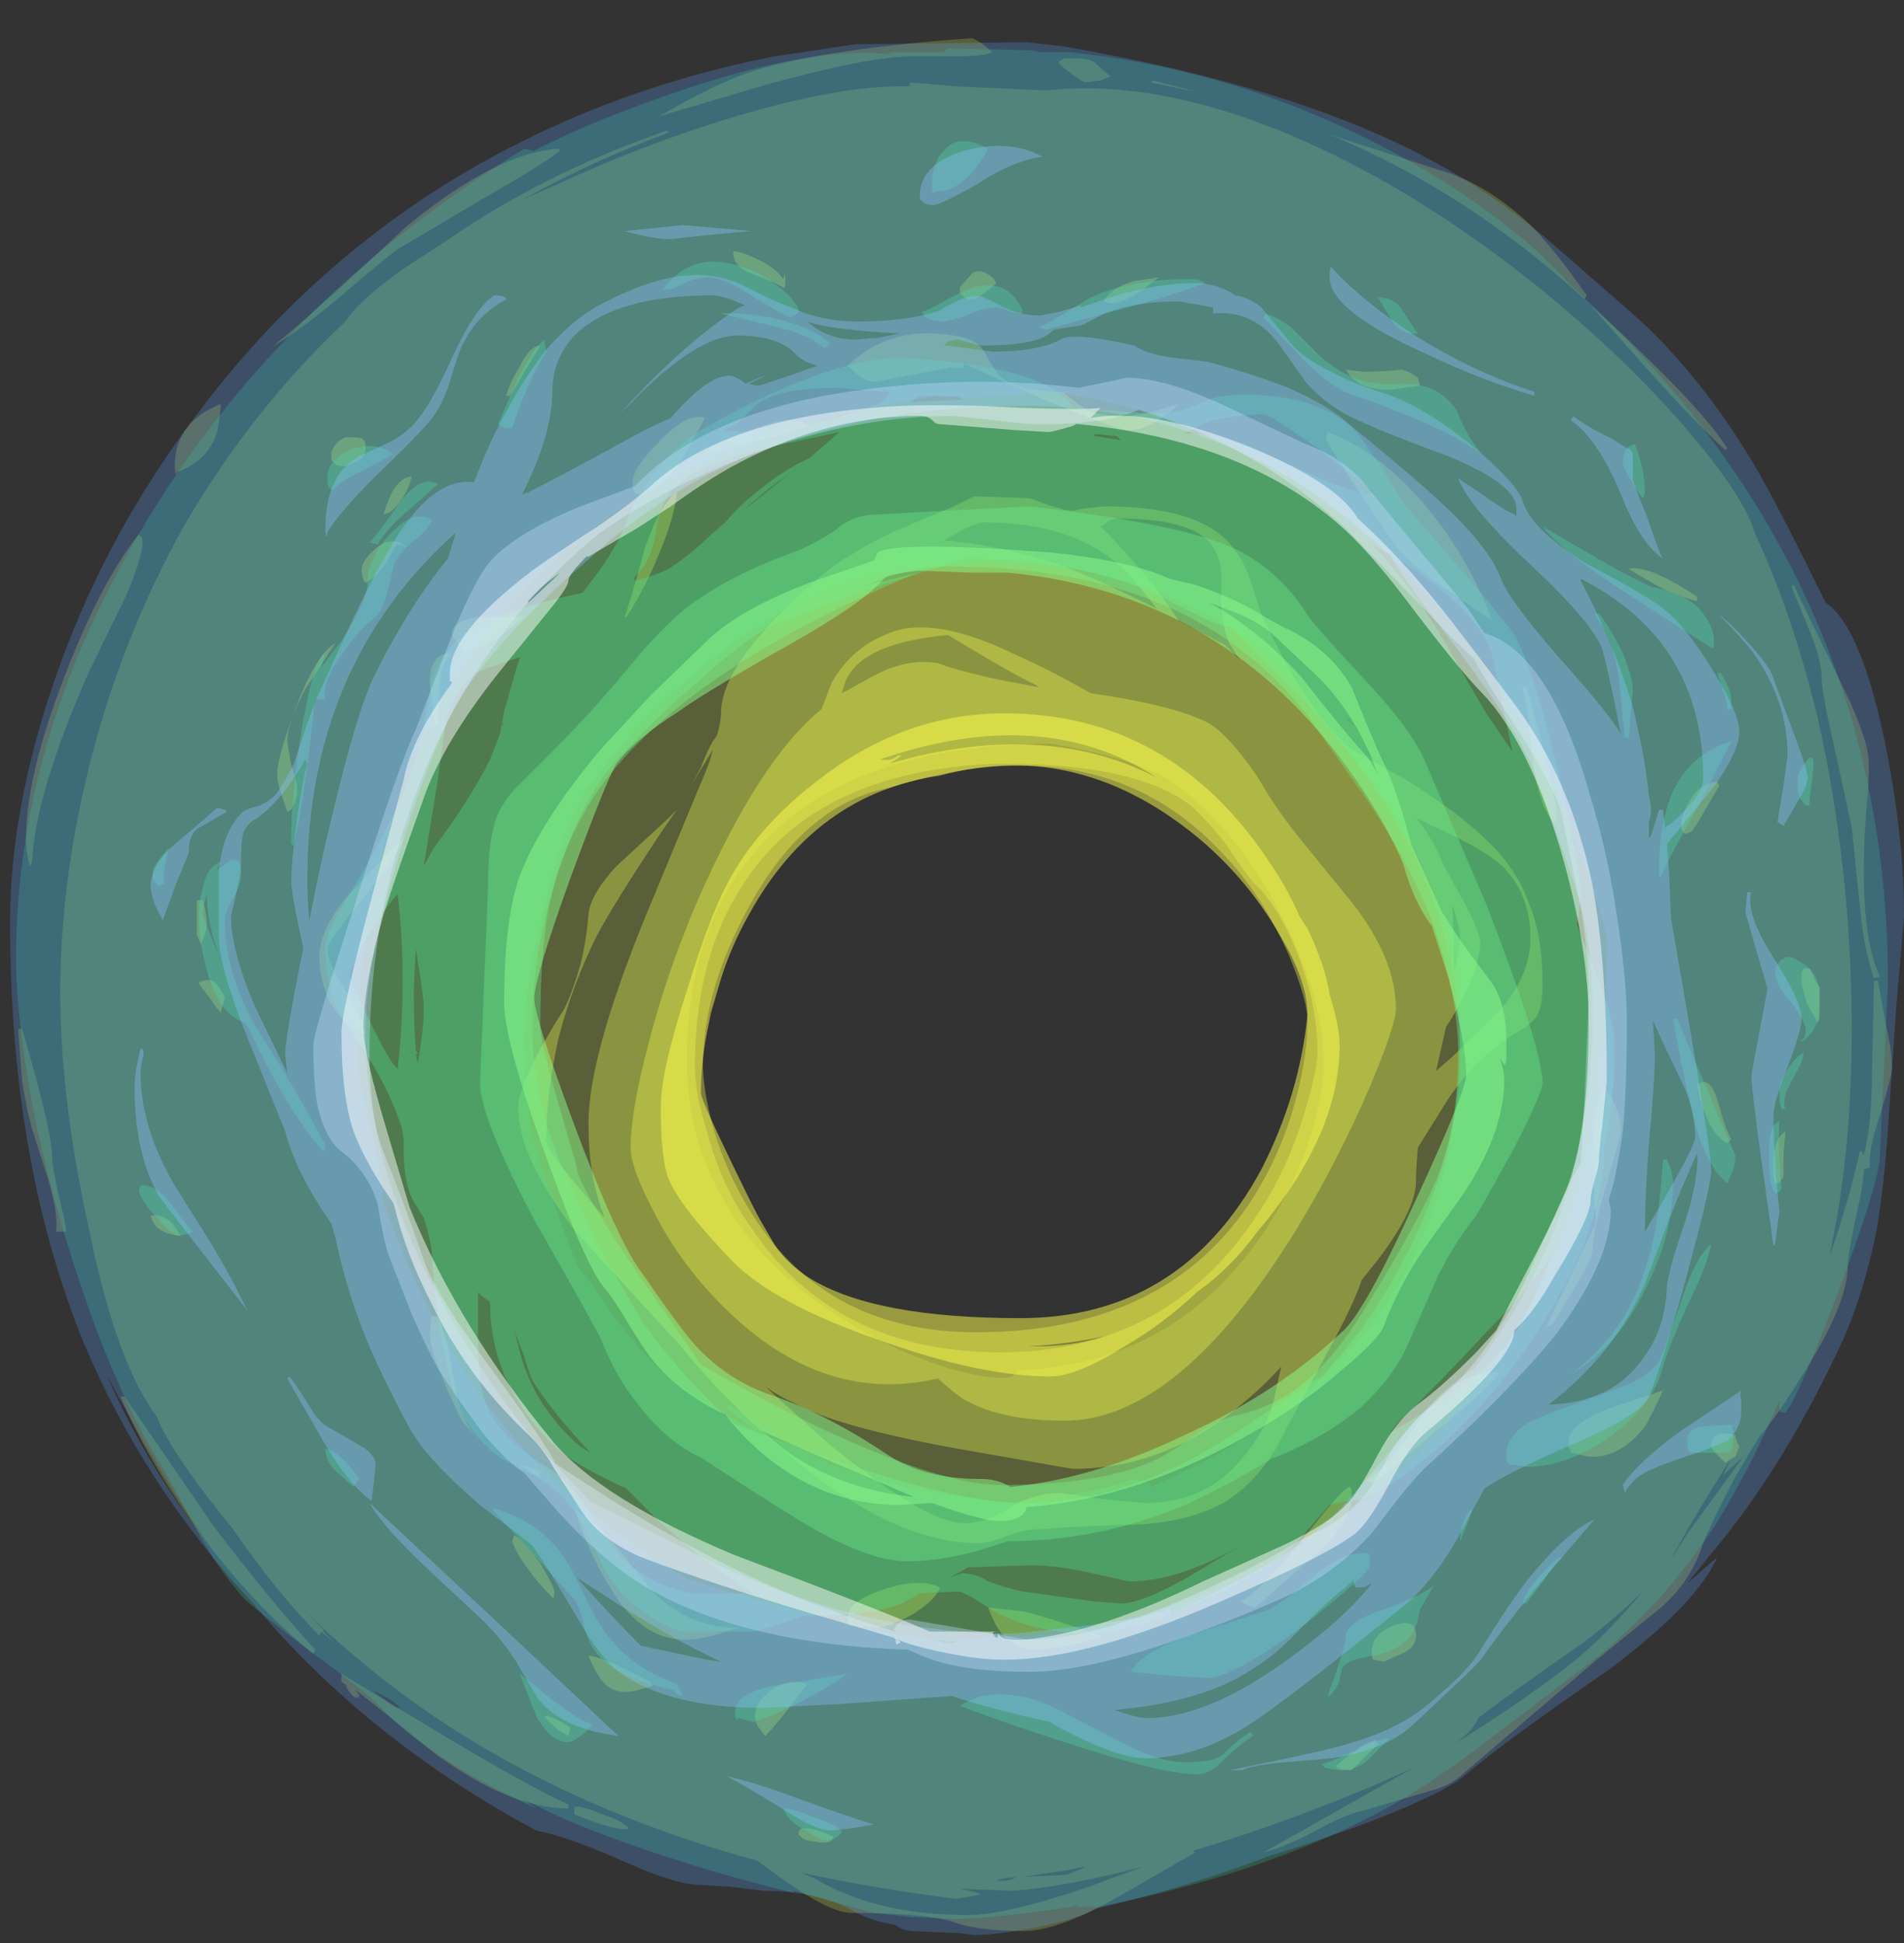 <?xml version="1.0" encoding="UTF-8" standalone="no"?>
<svg xmlns:ffdec="https://www.free-decompiler.com/flash" xmlns:xlink="http://www.w3.org/1999/xlink" ffdec:objectType="frame" height="338.45px" width="331.8px" xmlns="http://www.w3.org/2000/svg">
  <rect width="100%" height="100%" fill="#333333" stroke="none"/>
  <g transform="matrix(1.0, 0.0, 0.0, 1.0, 160.7, 278.3)">
    <use ffdec:characterId="1242" height="47.1" transform="matrix(7.0, 0.0, 0.0, 7.0, -157.55, -271.65)" width="46.65" xlink:href="#shape0"/>
    <use ffdec:characterId="1241" height="46.55" transform="matrix(7.0, 0.0, 0.0, 7.0, -157.9, -269.9)" width="46.6" xlink:href="#shape1"/>
    <use ffdec:characterId="1240" height="47.1" transform="matrix(7.0, 0.0, 0.0, 7.0, -158.95, -270.95)" width="47.15" xlink:href="#shape2"/>
  </g>
  <defs>
    <g id="shape0" transform="matrix(1.0, 0.0, 0.0, 1.0, 23.4, 46.7)">
      <path d="M3.4 -46.1 Q3.6 -45.9 3.8 -45.75 L3.55 -45.65 3.2 -45.6 Q3.1 -45.6 2.85 -45.8 2.55 -46.0 2.5 -46.1 2.55 -46.15 2.65 -46.2 L2.95 -46.2 Q3.25 -46.2 3.4 -46.1 M0.85 -46.35 Q0.7 -46.25 -0.1 -46.25 L-1.1 -46.25 Q-2.2 -46.25 -4.75 -45.55 L-7.45 -44.75 Q-6.0 -45.6 -5.05 -45.9 -3.2 -46.45 0.35 -46.7 0.6 -46.6 0.85 -46.35 M4.85 -45.65 L6.0 -45.35 4.8 -45.6 4.85 -45.65 M8.25 -44.3 Q11.1 -43.1 13.95 -40.9 16.45 -38.95 18.2 -36.9 19.6 -35.25 19.85 -34.35 20.75 -32.45 21.4 -29.8 22.25 -26.0 22.25 -22.0 22.25 -19.6 21.9 -17.45 L21.7 -16.4 Q22.2 -17.85 22.45 -19.0 L22.5 -19.0 22.55 -18.9 Q22.75 -19.7 22.75 -20.9 22.8 -23.0 22.8 -23.25 L22.9 -23.25 23.1 -22.15 Q23.25 -21.5 23.25 -21.1 23.25 -20.85 22.95 -19.9 22.65 -19.0 22.7 -18.6 L22.55 -18.55 Q22.55 -18.2 22.35 -17.35 22.15 -16.4 22.15 -16.15 22.15 -15.2 21.0 -13.4 20.45 -12.5 19.95 -11.9 L19.35 -10.9 Q18.75 -9.75 18.55 -9.25 18.25 -8.3 17.5 -7.65 L15.9 -6.35 12.5 -3.45 Q12.2 -3.2 11.8 -3.1 L10.1 -2.6 Q9.65 -2.5 9.0 -2.15 8.3 -1.75 7.6 -1.55 L11.4 -3.7 11.7 -3.85 Q10.55 -3.25 8.4 -2.45 7.05 -1.95 5.85 -1.6 L5.9 -1.55 3.9 -0.4 Q2.45 0.4 1.65 0.4 0.55 0.4 -0.05 0.2 -0.7 -0.05 -2.65 -0.05 -3.2 -0.05 -4.45 -0.95 L-5.0 -1.35 Q-10.85 -2.95 -14.85 -6.3 -15.7 -7.0 -16.45 -7.75 L-15.8 -7.1 -15.8 -7.05 -15.5 -6.75 -15.85 -7.05 -15.9 -6.95 Q-16.95 -8.0 -18.05 -9.6 -19.6 -11.5 -19.95 -12.4 -20.95 -13.75 -21.6 -16.9 -22.35 -20.25 -22.35 -22.95 -22.35 -25.65 -21.65 -28.5 -20.85 -31.75 -19.25 -34.6 -17.55 -37.5 -15.25 -39.65 -14.9 -40.2 -13.75 -41.0 L-12.75 -41.65 Q-10.3 -43.35 -7.25 -44.4 L-7.2 -44.35 Q-9.1 -43.65 -10.8 -42.7 L-9.9 -43.1 Q-7.5 -44.2 -5.2 -44.85 -2.75 -45.55 -1.2 -45.5 L-1.2 -45.6 0.0 -45.5 2.2 -45.4 Q4.9 -45.7 8.25 -44.3 M2.3 -29.15 Q-3.1 -29.1 -5.3 -26.15 -6.75 -24.25 -6.75 -21.25 -6.75 -19.05 -5.5 -17.25 -4.45 -15.75 -2.65 -14.7 -1.25 -13.85 0.15 -13.5 1.45 -13.2 1.45 -13.55 5.35 -13.7 7.55 -16.9 8.35 -18.05 8.8 -19.45 9.1 -20.5 9.1 -21.15 9.1 -22.9 8.0 -24.95 6.9 -27.1 5.25 -28.25 4.7 -28.55 4.2 -28.7 3.45 -28.95 2.3 -29.15 M19.1 -36.45 Q18.35 -37.15 17.35 -38.25 L15.75 -40.05 Q16.65 -39.25 17.55 -38.35 18.7 -37.2 19.15 -36.5 L19.1 -36.45 M15.65 -40.3 L15.6 -40.2 Q12.65 -42.9 9.25 -44.3 L12.05 -43.4 Q13.2 -43.05 14.25 -42.05 14.85 -41.45 15.65 -40.3 M22.2 -30.2 Q22.6 -29.3 22.65 -28.9 22.7 -28.6 22.65 -27.9 22.55 -26.9 22.55 -25.95 22.55 -24.2 22.95 -23.35 L22.8 -23.3 Q22.55 -24.05 22.45 -25.1 L22.25 -27.05 21.85 -28.9 Q21.5 -30.4 21.5 -30.8 21.5 -31.2 21.2 -31.95 L20.75 -33.05 20.8 -33.1 22.2 -30.2 M1.2 -0.85 Q1.4 -0.9 1.45 -0.95 L1.1 -0.9 0.95 -0.85 1.2 -0.85 M0.55 -0.5 L-0.05 -0.4 Q-2.05 -0.65 -3.9 -1.05 L-3.55 -0.9 Q-2.05 0.0 0.25 0.0 1.2 0.0 3.25 -0.7 L4.6 -1.2 Q2.7 -0.7 1.35 -0.6 L0.05 -0.65 0.5 -0.55 0.55 -0.5 M1.6 -0.95 L2.7 -1.0 2.95 -1.1 Q3.1 -1.15 3.15 -1.2 L2.65 -1.1 1.6 -0.95 M19.05 -10.95 L19.25 -11.35 19.05 -11.05 Q18.2 -9.7 17.75 -8.85 L18.2 -9.55 19.55 -11.4 19.05 -10.95 M12.35 -4.25 Q14.35 -5.5 15.5 -6.45 16.25 -7.1 17.05 -8.05 16.5 -7.5 15.6 -6.8 13.8 -5.55 12.95 -4.9 12.85 -4.6 12.35 -4.25 M-9.9 -43.9 Q-10.35 -43.55 -11.75 -42.75 -13.35 -41.8 -13.95 -41.45 -14.35 -41.15 -15.4 -40.25 -16.35 -39.45 -17.1 -39.0 -16.15 -39.75 -13.75 -42.0 -11.5 -43.85 -9.95 -43.95 L-9.9 -43.9 M-18.5 -36.75 Q-18.75 -36.15 -19.45 -35.9 L-19.45 -35.85 Q-19.5 -35.85 -19.5 -36.05 -19.5 -37.15 -18.35 -37.6 -18.4 -36.95 -18.5 -36.75 M-20.35 -34.3 Q-20.3 -34.3 -20.3 -34.15 -20.3 -33.8 -20.7 -32.85 L-21.65 -30.9 Q-22.95 -27.95 -23.05 -26.25 -23.05 -26.2 -23.1 -26.1 -23.2 -26.35 -23.2 -26.8 -23.2 -28.35 -22.25 -30.8 -21.35 -33.15 -20.4 -34.35 L-20.35 -34.3 M-23.3 -22.05 Q-22.55 -19.5 -22.55 -18.85 -22.55 -18.65 -22.4 -17.95 -22.2 -17.15 -22.2 -17.0 L-22.45 -17.0 Q-22.4 -17.45 -22.65 -18.3 L-23.05 -19.55 Q-23.2 -20.1 -23.3 -20.75 L-23.4 -22.05 -23.3 -22.05 M-20.75 -12.9 L-18.55 -9.7 Q-17.15 -7.85 -16.0 -6.6 L-16.05 -6.5 Q-17.55 -7.7 -18.95 -9.6 -20.2 -11.35 -20.85 -12.9 L-20.75 -12.9 M-14.3 -5.05 L-15.0 -5.6 -14.9 -5.45 -14.95 -5.4 Q-15.05 -5.4 -15.15 -5.55 L-15.25 -5.7 -15.2 -5.7 -15.35 -5.8 -15.35 -6.0 -12.7 -4.4 Q-10.6 -3.15 -9.7 -2.75 L-9.7 -2.65 Q-11.15 -2.65 -13.0 -4.0 L-14.3 -5.05 M-9.55 -2.5 L-9.55 -2.7 Q-9.3 -2.7 -8.85 -2.5 -8.35 -2.35 -8.2 -2.15 -8.4 -2.05 -9.55 -2.5" fill="#cde44c" fill-opacity="0.251" fill-rule="evenodd" stroke="none"/>
      <path d="M11.45 -38.25 L11.5 -38.05 10.75 -37.95 Q10.4 -37.95 10.1 -38.05 9.8 -38.2 9.65 -38.45 L10.1 -38.4 Q10.55 -38.4 11.05 -38.45 11.25 -38.4 11.45 -38.25 M9.15 -36.75 L9.2 -36.9 Q10.65 -36.35 11.85 -34.8 12.75 -33.65 13.3 -32.2 L11.85 -33.2 Q11.05 -33.8 10.7 -34.35 L9.9 -35.55 Q9.35 -36.35 9.15 -36.75 M4.55 -40.4 Q4.05 -40.1 3.85 -40.1 3.7 -40.1 3.65 -40.15 3.6 -40.15 3.65 -40.2 3.85 -40.5 4.35 -40.65 L5.0 -40.75 4.55 -40.4 M0.95 -40.6 L0.65 -40.35 Q0.45 -40.2 0.35 -40.2 0.2 -40.2 0.15 -40.25 L0.05 -40.35 0.05 -40.5 0.35 -40.85 Q0.6 -41.0 0.9 -40.7 L0.95 -40.6 M0.15 -38.55 L0.15 -38.5 -0.2 -38.5 -2.05 -38.15 Q-2.2 -38.15 -2.4 -38.25 -2.6 -38.4 -2.75 -38.55 -1.6 -39.65 0.15 -39.25 0.5 -39.15 0.65 -38.9 0.85 -38.55 0.95 -38.4 1.3 -37.9 2.6 -37.9 2.85 -37.7 3.05 -37.55 3.4 -37.3 4.0 -37.3 4.5 -37.3 5.0 -37.45 L5.5 -37.6 Q5.3 -37.4 5.0 -37.2 4.6 -36.95 4.25 -36.95 3.95 -36.95 2.05 -37.75 L0.15 -38.6 0.15 -38.55 M4.4 -33.2 Q3.15 -34.65 0.65 -34.65 0.4 -34.65 -0.35 -34.2 1.05 -34.1 2.65 -33.55 3.45 -33.25 4.95 -32.5 L4.4 -33.2 M3.65 -35.05 Q6.15 -35.05 6.9 -33.95 7.15 -33.65 7.35 -33.0 7.55 -32.3 7.7 -32.05 8.25 -30.95 8.65 -30.35 9.15 -29.55 9.8 -29.0 L11.15 -28.25 Q12.5 -27.4 13.15 -26.75 13.9 -26.05 14.2 -25.2 14.55 -24.4 14.55 -23.15 14.55 -22.6 14.4 -22.35 14.25 -22.15 13.9 -21.95 12.9 -21.35 12.2 -20.3 L11.45 -19.1 Q11.4 -18.6 11.4 -18.25 11.4 -17.55 10.45 -16.3 L10.05 -15.8 Q9.85 -15.2 9.25 -14.1 L8.2 -12.15 Q7.6 -10.85 6.6 -10.25 5.6 -9.7 3.95 -9.7 L2.75 -9.65 2.1 -9.6 Q1.6 -9.6 1.15 -9.4 0.75 -9.25 0.5 -9.25 -1.7 -9.25 -4.45 -11.65 -5.85 -12.85 -6.9 -14.15 -9.25 -16.7 -9.55 -17.05 -10.95 -18.85 -10.95 -20.1 -10.95 -20.45 -10.55 -21.25 -10.25 -21.85 -9.8 -22.55 -9.6 -22.95 -9.4 -23.65 -9.25 -24.25 -9.2 -24.9 -9.15 -25.4 -8.5 -26.1 L-7.2 -27.3 -7.0 -27.5 -7.35 -27.0 Q-8.55 -25.2 -9.0 -24.35 -9.6 -23.15 -9.95 -21.8 -10.25 -20.45 -10.25 -19.25 -10.25 -19.0 -8.8 -17.35 L-8.85 -17.5 Q-9.2 -18.4 -9.2 -19.7 -9.2 -21.5 -7.55 -25.4 L-6.45 -28.05 Q-6.2 -28.6 -6.1 -29.0 L-6.65 -28.1 -6.4 -28.55 Q-6.2 -29.1 -6.0 -29.35 -5.9 -29.7 -5.9 -29.9 -5.9 -30.95 -4.3 -32.5 -3.25 -33.55 -2.65 -33.85 -2.45 -34.0 -1.65 -34.4 -0.6 -34.85 -0.1 -35.05 0.1 -35.15 0.4 -35.3 L1.8 -35.25 Q2.7 -34.9 2.9 -34.95 L3.15 -35.0 3.65 -35.05 M3.55 -34.55 Q4.35 -33.75 5.05 -32.85 L5.5 -32.2 6.65 -31.6 7.0 -31.25 6.75 -31.65 Q6.6 -32.0 6.55 -32.55 L6.55 -33.4 Q6.5 -34.0 6.1 -34.3 5.5 -34.75 3.95 -34.75 L3.75 -34.7 3.65 -34.6 3.55 -34.55 M14.6 -28.9 Q14.9 -27.65 14.9 -27.5 L14.9 -27.2 Q14.85 -27.2 14.8 -27.2 14.4 -27.75 14.3 -28.9 14.15 -30.25 14.05 -30.55 L14.15 -30.55 Q14.25 -30.2 14.6 -28.9 M18.4 -32.7 Q18.25 -32.7 17.55 -33.0 16.9 -33.35 16.7 -33.5 17.2 -33.6 18.4 -32.8 L18.4 -32.7 M18.0 -27.1 Q18.0 -27.35 18.2 -27.7 18.45 -28.15 18.9 -28.2 L18.95 -28.1 18.6 -27.5 Q18.35 -27.05 18.25 -26.95 L18.1 -26.9 Q18.0 -26.95 18.0 -27.1 M21.45 -23.1 L21.45 -22.3 21.4 -22.2 Q21.35 -22.3 21.15 -22.65 21.0 -23.1 21.0 -23.2 L21.0 -23.45 21.05 -23.55 21.2 -23.55 21.3 -23.35 Q21.35 -23.2 21.45 -23.1 M12.6 -25.2 Q13.0 -24.45 13.0 -24.2 13.0 -23.5 12.25 -22.25 L12.15 -22.1 11.9 -21.0 12.3 -21.35 Q13.35 -22.35 13.65 -22.7 14.25 -23.5 14.25 -24.3 14.25 -25.4 13.55 -26.1 13.05 -26.55 11.8 -27.1 11.6 -27.2 11.4 -27.3 L11.6 -27.05 Q11.9 -26.6 12.1 -26.1 L12.6 -25.2 M12.5 -24.2 Q12.5 -24.6 12.3 -25.15 12.35 -24.55 12.35 -23.5 12.5 -24.0 12.5 -24.2 M16.1 -20.6 Q16.5 -20.0 16.5 -19.55 16.5 -19.4 16.15 -18.2 15.8 -17.0 15.8 -16.6 15.8 -16.35 15.35 -15.6 L14.8 -14.7 14.65 -14.65 15.85 -17.15 Q15.9 -17.3 15.85 -17.7 15.8 -18.3 15.8 -18.95 15.8 -19.3 15.85 -19.75 15.95 -20.3 16.1 -20.6 M20.35 -18.2 Q20.3 -18.35 20.3 -18.45 L20.3 -18.75 Q20.3 -19.3 20.6 -19.5 L20.55 -18.95 20.55 -18.35 20.5 -18.3 Q20.45 -18.2 20.35 -18.2 M19.15 -19.2 Q18.65 -19.45 18.4 -20.65 18.7 -20.9 18.9 -20.3 19.1 -19.55 19.25 -19.3 L19.15 -19.2 M8.6 -23.5 Q8.2 -24.75 7.5 -25.55 7.25 -25.75 6.7 -26.6 6.2 -27.25 5.8 -27.6 4.45 -28.65 1.05 -28.65 -3.7 -28.5 -5.5 -25.4 -6.55 -23.65 -6.55 -21.1 -6.55 -20.45 -6.25 -19.5 -5.9 -18.15 -5.15 -17.1 -3.05 -14.0 1.05 -14.0 5.25 -14.0 7.5 -17.5 8.25 -18.65 8.65 -20.05 8.95 -21.05 8.95 -21.5 8.95 -22.45 8.6 -23.5 M10.95 -11.55 L11.6 -12.45 Q12.4 -13.55 13.5 -13.5 13.2 -13.1 12.1 -12.2 L10.35 -10.75 10.15 -10.8 Q10.55 -11.05 10.95 -11.55 M7.05 -12.7 Q5.15 -11.1 2.85 -11.1 L0.0 -11.6 Q-3.05 -12.15 -4.1 -12.75 -4.45 -12.9 -4.8 -13.15 L-3.25 -11.75 Q-0.8 -9.75 0.15 -9.75 0.65 -9.75 1.25 -10.1 1.85 -10.5 2.55 -10.5 L3.6 -10.35 4.65 -10.25 Q6.2 -10.25 7.1 -11.4 7.75 -12.15 7.9 -13.0 L8.05 -13.65 Q7.6 -13.15 7.05 -12.7 M8.5 -9.25 Q9.45 -10.45 9.65 -10.6 L9.75 -10.65 Q9.8 -10.65 9.8 -10.45 9.8 -9.8 9.0 -9.05 7.95 -8.15 7.4 -7.65 L7.25 -7.7 Q7.1 -7.75 7.05 -7.8 7.55 -8.1 8.5 -9.25 M1.65 -7.55 Q2.25 -7.4 3.55 -6.95 L3.6 -6.9 2.8 -6.7 2.0 -6.6 Q1.4 -6.6 1.05 -7.05 0.9 -7.25 0.75 -7.65 L1.65 -7.55 M11.15 -6.55 L10.6 -6.3 10.35 -6.35 Q10.3 -6.35 10.3 -6.55 10.3 -7.0 10.85 -7.2 11.4 -7.4 11.4 -6.95 11.4 -6.7 11.15 -6.55 M9.4 -3.7 Q9.55 -3.85 9.85 -4.05 10.15 -4.3 10.4 -4.35 L10.45 -4.25 9.8 -3.6 Q9.5 -3.6 9.4 -3.7 M19.45 -11.65 L19.35 -11.4 19.25 -11.35 19.1 -11.25 18.85 -11.5 Q18.75 -11.6 18.75 -11.7 18.75 -11.85 18.9 -11.95 19.05 -12.0 19.35 -11.95 19.35 -11.85 19.45 -11.65 M15.8 -11.4 Q15.65 -11.4 15.5 -11.45 L15.25 -11.5 15.25 -11.55 Q15.2 -11.6 15.2 -11.8 15.2 -12.2 16.2 -12.6 L17.55 -13.05 Q17.3 -12.5 17.1 -12.15 16.5 -11.4 15.8 -11.4 M-14.75 -36.5 Q-14.75 -36.25 -15.0 -36.15 L-15.25 -36.05 Q-15.45 -36.05 -15.5 -36.1 L-15.6 -36.2 -15.6 -36.4 Q-15.5 -36.65 -15.3 -36.75 -15.2 -36.8 -14.85 -36.75 L-14.8 -36.7 Q-14.75 -36.7 -14.75 -36.5 M-13.75 -34.05 L-13.95 -34.1 Q-14.0 -34.1 -14.2 -33.7 -14.45 -33.3 -14.75 -33.15 L-14.8 -33.2 -14.85 -33.45 Q-14.85 -33.7 -14.5 -34.0 -14.15 -34.3 -13.8 -34.1 L-13.75 -34.05 M-14.3 -34.85 Q-14.05 -35.75 -13.6 -35.8 -13.65 -35.55 -13.8 -35.3 -14.0 -35.0 -14.15 -34.9 L-14.3 -34.85 M-11.9 -32.3 L-10.8 -32.3 -11.35 -31.85 Q-11.85 -31.5 -12.3 -31.45 L-12.5 -31.7 Q-12.6 -31.8 -12.6 -31.9 -12.6 -32.2 -11.9 -32.3 M-16.25 -30.5 Q-16.7 -29.65 -16.7 -29.2 L-16.6 -28.6 Q-16.45 -28.2 -16.45 -28.05 -16.45 -27.85 -16.5 -27.7 L-16.6 -27.5 -16.7 -27.45 -16.85 -27.9 Q-16.95 -28.2 -16.95 -28.4 -16.95 -28.8 -16.5 -30.0 -16.0 -31.35 -15.5 -31.65 L-16.25 -30.5 M-12.9 -30.55 L-12.95 -29.65 -13.05 -29.65 -13.1 -30.2 -13.15 -30.7 Q-13.15 -31.0 -13.05 -31.15 -12.95 -31.4 -12.6 -31.4 -12.9 -31.15 -12.9 -30.55 M-4.35 -40.7 Q-4.3 -40.95 -4.3 -40.65 -4.3 -40.45 -4.35 -40.5 L-4.45 -40.55 Q-4.5 -40.6 -5.15 -40.85 -5.6 -41.0 -5.6 -41.4 -5.4 -41.4 -5.0 -41.2 -4.55 -41.0 -4.35 -40.7 M-3.7 -37.05 Q-3.95 -36.95 -5.1 -36.65 L-6.35 -36.35 Q-6.15 -36.55 -5.4 -36.85 -4.5 -37.25 -4.0 -37.2 -3.75 -37.1 -3.7 -37.05 M-11.15 -37.8 L-11.25 -37.8 Q-11.15 -38.15 -10.9 -38.55 -10.65 -39.05 -10.4 -39.05 L-11.15 -37.8 M-6.95 -36.1 Q-7.3 -35.55 -7.9 -35.35 -8.05 -35.35 -8.05 -35.4 -8.1 -35.45 -8.1 -35.65 -8.1 -36.0 -7.45 -36.65 -6.75 -37.4 -6.3 -37.25 -6.75 -36.4 -6.95 -36.1 M-7.8 -34.0 Q-7.4 -35.15 -7.0 -35.4 -7.05 -34.8 -7.45 -33.85 -7.8 -33.0 -8.25 -32.3 L-8.3 -32.3 Q-8.15 -32.7 -7.8 -34.0 M-15.25 -23.0 Q-14.8 -22.25 -14.75 -21.9 -15.3 -22.15 -15.65 -22.75 -15.9 -23.3 -15.9 -23.85 -15.9 -24.5 -15.2 -25.35 -14.75 -25.85 -13.8 -26.8 -13.95 -26.35 -14.85 -25.25 -15.7 -24.2 -15.7 -24.05 -15.7 -23.7 -15.25 -23.0 M-18.75 -25.05 L-18.7 -24.75 Q-18.7 -24.55 -18.75 -24.4 L-18.85 -24.15 -18.95 -24.4 -18.95 -25.25 -18.8 -25.25 -18.75 -25.05 M-18.35 -22.45 Q-18.45 -22.55 -18.65 -22.85 -18.9 -23.15 -18.9 -23.2 -18.6 -23.35 -18.45 -23.15 -18.4 -23.1 -18.25 -22.85 L-18.35 -22.45 M-20.1 -17.4 Q-19.8 -17.45 -19.55 -17.2 L-19.35 -16.9 Q-20.0 -16.95 -20.1 -17.4 M-13.1 -14.9 L-12.95 -14.9 Q-12.8 -14.55 -12.65 -13.9 -12.5 -13.0 -12.45 -12.75 -12.3 -12.3 -12.05 -11.95 -12.35 -12.25 -12.45 -12.5 -13.15 -13.95 -13.15 -14.5 L-13.1 -14.9 M-2.7 -7.2 Q-2.75 -7.2 -2.75 -7.4 -2.75 -7.8 -1.85 -8.1 -0.95 -8.4 -0.45 -8.15 -0.55 -7.85 -1.1 -7.5 -1.7 -7.15 -2.05 -7.15 L-2.65 -7.2 -2.7 -7.2 M-10.4 -11.05 Q-10.4 -10.95 -10.45 -10.9 L-10.9 -11.2 -10.4 -11.05 M-9.55 -10.1 Q-9.05 -9.8 -8.5 -9.15 L-7.6 -8.05 Q-6.65 -7.1 -5.4 -7.15 L-5.8 -7.05 Q-6.35 -6.85 -6.8 -6.85 -7.95 -6.85 -8.75 -8.3 -9.2 -9.05 -9.55 -10.1 M-10.1 -7.9 L-10.15 -7.95 Q-10.45 -8.25 -10.7 -8.6 -11.0 -9.0 -11.1 -9.3 L-11.05 -9.45 Q-10.85 -9.35 -10.4 -8.75 -10.05 -8.15 -10.05 -8.05 -10.05 -7.85 -10.1 -7.9 M-7.65 -5.8 L-7.6 -5.7 -7.95 -5.6 Q-8.15 -5.55 -8.3 -5.55 -8.7 -5.55 -8.95 -5.95 -9.1 -6.2 -9.2 -6.45 -9.0 -6.45 -8.35 -6.15 L-7.65 -5.8 M-9.65 -4.65 L-9.7 -4.45 -9.95 -4.6 Q-10.2 -4.8 -10.3 -4.95 -10.05 -4.95 -9.65 -4.65 M-5.05 -4.95 Q-5.05 -5.3 -4.7 -5.55 -4.3 -5.9 -3.75 -5.75 -4.5 -4.75 -4.8 -4.45 L-4.95 -4.65 Q-5.05 -4.75 -5.05 -4.95 M-3.1 -1.95 L-3.15 -1.85 Q-3.2 -1.8 -3.4 -1.8 L-3.75 -1.85 Q-4.1 -2.0 -3.9 -2.15 -3.65 -2.2 -3.1 -1.95" fill="#dded4c" fill-opacity="0.376" fill-rule="evenodd" stroke="none"/>
      <path d="M3.3 -30.4 Q5.4 -30.1 6.25 -29.65 6.8 -29.3 7.5 -28.25 7.95 -27.45 8.7 -26.55 L9.8 -25.2 Q10.9 -23.8 10.9 -22.55 10.9 -22.15 10.25 -20.6 9.45 -18.75 8.45 -17.1 5.5 -12.3 2.65 -12.3 1.1 -12.3 0.2 -12.8 0.0 -12.9 -0.5 -13.35 -3.5 -12.65 -6.05 -15.35 -7.0 -16.35 -7.6 -17.55 -8.15 -18.6 -8.15 -19.1 -8.15 -20.0 -7.7 -21.7 -7.25 -23.45 -6.5 -25.2 -4.95 -28.75 -3.4 -30.0 L-3.15 -30.65 Q-2.65 -31.55 -1.7 -31.9 -0.6 -32.35 1.45 -31.35 2.35 -30.95 3.3 -30.4 M1.95 -30.6 Q1.4 -30.85 -0.25 -31.85 -2.4 -31.65 -2.8 -30.7 L-2.9 -30.4 -2.7 -30.5 Q-2.1 -30.85 -1.75 -31.0 -1.1 -31.25 -0.5 -31.15 -0.15 -31.0 0.95 -30.75 L2.0 -30.55 1.95 -30.6 M6.6 -26.4 Q3.55 -29.7 -1.7 -28.05 -3.8 -27.65 -5.2 -25.1 -6.35 -23.0 -6.35 -21.15 -6.35 -20.55 -6.1 -19.6 -5.75 -18.4 -5.1 -17.4 -3.25 -14.5 0.45 -14.5 5.2 -14.5 7.35 -17.85 8.1 -19.05 8.45 -20.45 8.7 -21.45 8.7 -22.25 8.7 -22.75 8.25 -23.85 7.6 -25.35 6.6 -26.4" fill="#ecf54c" fill-opacity="0.376" fill-rule="evenodd" stroke="none"/>
      <path d="M6.1 -26.7 Q3.05 -29.3 -0.45 -28.35 -3.55 -27.9 -5.2 -24.9 -5.65 -24.1 -5.9 -23.3 L-6.15 -22.45 -6.2 -22.2 Q-6.4 -21.3 -6.4 -20.45 -6.4 -20.3 -5.7 -18.85 -5.05 -17.5 -4.9 -17.25 L-4.55 -16.65 Q-4.25 -16.2 -3.7 -15.85 -2.1 -14.85 1.55 -14.85 5.55 -14.85 7.55 -18.55 8.5 -20.4 8.7 -22.4 8.7 -23.25 8.0 -24.4 7.25 -25.7 6.1 -26.7 M8.5 -24.85 L8.7 -24.55 Q9.15 -23.6 9.25 -22.9 9.5 -22.1 9.5 -21.65 9.5 -19.4 7.45 -17.0 6.8 -16.1 5.95 -15.5 5.1 -14.7 4.15 -14.15 2.95 -13.4 2.3 -13.4 0.55 -13.4 -1.95 -14.3 -4.55 -15.2 -5.6 -16.25 -6.9 -17.6 -7.2 -18.3 -7.4 -18.8 -7.4 -20.1 -7.4 -21.0 -6.75 -23.0 -6.2 -24.8 -5.75 -25.65 -5.0 -27.1 -3.4 -28.3 -1.3 -29.9 1.15 -29.9 5.3 -29.9 7.75 -26.2 8.2 -25.55 8.5 -24.85 M2.0 -14.15 Q2.85 -14.15 3.65 -14.4 2.75 -14.2 1.75 -14.15 L2.0 -14.15 M-1.7 -28.65 L-1.15 -28.8 Q2.35 -29.65 4.95 -28.3 2.1 -30.15 -1.95 -28.75 -1.65 -28.7 -1.5 -28.85 L-1.4 -28.85 -1.7 -28.65" fill="#ffff4c" fill-opacity="0.498" fill-rule="evenodd" stroke="none"/>
    </g>
    <g id="shape1" transform="matrix(1.0, 0.0, 0.0, 1.0, 23.45, 46.45)">
      <path d="M2.05 -46.35 L2.8 -46.35 Q7.1 -45.9 10.95 -43.8 13.75 -42.25 15.25 -40.55 23.15 -33.4 23.15 -23.2 L22.95 -18.9 Q22.95 -18.3 21.95 -15.6 20.95 -12.95 20.6 -12.5 L20.5 -12.5 20.45 -12.55 20.45 -12.8 Q19.7 -11.05 18.85 -9.7 17.4 -7.5 15.5 -6.1 L13.2 -4.35 Q11.9 -3.35 10.75 -2.7 7.75 -1.05 3.5 -0.2 L2.95 -0.2 2.95 -0.25 2.8 -0.2 Q0.8 0.1 -0.1 0.1 L-1.2 0.05 -2.1 -0.05 -4.1 -0.6 -4.1 -0.55 Q-6.95 -1.25 -9.35 -2.2 L-9.1 -2.1 Q-9.9 -2.4 -10.85 -2.9 L-10.5 -2.65 Q-13.2 -3.9 -14.35 -5.15 -14.85 -5.65 -16.05 -6.5 -17.3 -7.45 -17.75 -7.85 -18.3 -8.45 -18.8 -9.3 L-19.75 -11.05 Q-20.9 -12.85 -21.85 -15.7 -22.6 -17.9 -23.05 -20.2 -23.45 -22.35 -23.45 -23.8 -23.45 -29.15 -20.4 -34.35 -17.05 -40.1 -10.8 -43.95 L-10.55 -43.9 Q-9.5 -44.45 -8.15 -44.95 -3.95 -46.55 -1.7 -46.3 L-1.7 -46.35 -0.35 -46.35 -0.25 -46.45 1.85 -46.4 2.05 -46.35 M0.25 -33.55 Q-2.6 -33.8 -5.6 -31.65 -7.8 -30.05 -9.25 -28.0 -9.8 -27.2 -10.3 -25.1 -10.8 -23.1 -10.8 -21.8 -10.8 -20.15 -10.5 -19.05 -10.3 -18.3 -9.5 -16.2 L-9.05 -15.6 Q-8.2 -14.3 -7.4 -13.55 -6.8 -13.0 -5.35 -12.2 L-4.95 -12.0 Q-5.4 -12.3 -5.75 -12.6 L-5.75 -12.65 -5.7 -12.7 Q-5.45 -12.55 -4.65 -12.05 -3.9 -11.55 -3.25 -11.25 -1.5 -10.5 1.45 -10.25 L1.45 -10.3 2.7 -10.45 Q3.95 -10.65 4.35 -10.85 L4.75 -10.75 4.8 -10.65 Q9.75 -12.8 11.5 -16.7 12.3 -18.5 12.45 -20.85 12.55 -22.1 12.4 -23.9 11.6 -26.65 9.95 -28.65 L8.9 -29.95 Q8.55 -30.4 8.45 -30.8 5.15 -33.65 0.85 -33.65 0.35 -33.65 0.25 -33.55 M9.6 -29.85 L9.75 -29.65 9.85 -29.6 9.9 -29.6 Q9.85 -29.65 9.75 -29.75 L9.6 -29.85 M10.2 -28.9 L10.35 -28.75 Q10.45 -28.65 10.5 -28.65 L10.2 -28.95 10.2 -28.9 M12.75 -23.35 L12.75 -23.35 M-14.0 -5.15 L-13.9 -5.15 Q-14.0 -5.3 -14.3 -5.45 -14.5 -5.55 -14.6 -5.6 L-14.0 -5.15" fill="#31cd8c" fill-opacity="0.251" fill-rule="evenodd" stroke="none"/>
      <path d="M0.3 -43.3 Q-0.15 -42.85 -0.55 -42.9 L-0.6 -42.85 Q-0.65 -42.85 -0.65 -43.05 -0.65 -43.6 -0.35 -43.9 0.0 -44.35 0.75 -43.95 0.6 -43.65 0.3 -43.3 M11.05 -39.95 Q11.4 -39.4 11.45 -39.35 11.1 -39.3 10.85 -39.6 L10.45 -40.25 Q10.85 -40.25 11.05 -39.95 M6.15 -40.6 Q4.85 -40.15 3.85 -39.9 L2.2 -39.45 2.0 -39.5 Q2.35 -39.65 3.3 -40.25 4.45 -40.75 5.95 -40.7 6.1 -40.65 6.15 -40.6 M8.35 -39.45 L9.0 -38.8 Q9.9 -38.0 10.95 -38.1 11.95 -38.15 12.4 -37.45 12.75 -36.65 13.05 -36.35 12.45 -36.75 11.9 -37.0 11.05 -37.4 9.9 -37.8 9.35 -37.95 8.6 -38.7 L7.6 -39.75 7.65 -39.8 7.65 -39.85 Q8.0 -39.75 8.35 -39.45 M6.1 -37.1 Q5.75 -36.9 5.55 -36.85 6.4 -36.95 7.8 -36.3 9.55 -35.45 10.2 -35.35 L10.35 -35.4 8.95 -36.5 Q8.1 -37.1 7.65 -37.35 6.5 -37.3 6.1 -37.1 M7.75 -37.8 Q9.3 -37.65 10.0 -36.8 L10.55 -36.0 Q10.95 -35.35 11.2 -35.0 L12.5 -33.5 Q13.45 -32.4 13.85 -31.85 14.3 -31.1 14.95 -28.4 15.5 -25.95 15.5 -25.35 L15.45 -24.85 15.4 -24.65 15.75 -23.75 Q16.35 -22.35 16.35 -21.6 16.35 -20.25 16.1 -19.2 16.1 -18.05 15.55 -16.6 14.9 -15.1 13.75 -13.55 12.65 -12.15 11.5 -11.25 10.35 -10.3 9.7 -10.3 L9.25 -10.2 8.5 -9.35 Q7.9 -8.65 6.15 -7.85 4.3 -7.0 3.3 -7.0 2.0 -7.0 1.0 -7.5 L0.35 -7.9 Q0.1 -8.05 0.0 -8.05 L-0.95 -8.0 -1.4 -7.75 Q-2.15 -7.45 -3.5 -7.45 L-3.85 -7.45 Q-4.5 -7.2 -5.1 -7.05 L-6.9 -7.05 Q-8.15 -7.5 -8.8 -8.6 L-9.25 -9.5 Q-9.5 -10.05 -9.75 -10.3 -10.05 -10.65 -10.5 -10.9 L-11.35 -11.35 Q-12.3 -12.0 -12.6 -13.15 -13.0 -14.7 -13.1 -16.45 -13.1 -16.7 -13.3 -17.35 L-13.55 -17.75 Q-13.8 -18.2 -13.8 -19.05 L-13.8 -19.3 -13.85 -19.6 Q-14.2 -20.65 -14.85 -21.6 -15.35 -22.25 -15.5 -22.65 -15.75 -23.3 -15.75 -24.15 -15.75 -24.3 -15.45 -24.9 L-14.7 -26.15 Q-13.6 -28.1 -13.35 -29.4 L-13.1 -30.7 Q-12.85 -31.55 -12.0 -32.05 -11.2 -32.5 -9.35 -32.9 -8.55 -33.9 -8.3 -34.55 -8.1 -35.15 -7.65 -35.75 -7.1 -36.55 -6.3 -37.0 -5.25 -37.6 -4.2 -38.05 -2.5 -38.75 -1.45 -38.75 1.5 -38.6 2.55 -37.85 L2.9 -37.5 4.85 -37.35 Q5.5 -37.35 6.1 -37.65 6.6 -37.9 7.75 -37.8 M1.6 -39.95 L1.6 -39.85 Q1.5 -39.85 1.3 -39.9 1.1 -40.0 0.95 -40.0 0.65 -40.0 0.2 -39.8 -0.25 -39.65 -0.35 -39.65 -0.7 -39.65 -0.85 -39.8 L-0.9 -39.9 Q-0.8 -39.9 -0.45 -40.1 0.0 -40.35 0.25 -40.45 1.2 -40.8 1.6 -39.95 M3.95 -36.8 L3.4 -36.85 3.4 -36.8 4.05 -36.7 3.95 -36.8 M0.2 -33.75 L-2.2 -33.0 -4.6 -32.1 Q-5.3 -31.75 -6.4 -30.75 -7.35 -29.95 -8.3 -28.95 -9.4 -27.85 -10.05 -25.65 -10.6 -23.85 -10.6 -22.15 -10.6 -20.25 -9.8 -18.5 -9.3 -17.4 -9.0 -16.7 L-8.85 -16.45 -7.85 -14.75 Q-6.8 -13.3 -5.55 -12.2 -4.15 -11.7 -2.85 -11.25 0.1 -10.25 1.65 -10.25 4.1 -10.25 6.6 -11.8 6.85 -11.95 8.35 -12.95 L9.05 -13.4 Q10.35 -14.75 11.3 -16.7 12.5 -19.2 12.5 -21.35 12.5 -25.0 10.3 -28.15 9.5 -29.3 8.2 -30.65 L6.8 -32.05 Q6.55 -32.05 6.05 -32.3 L4.85 -32.9 Q2.9 -33.75 0.2 -33.75 M10.35 -34.05 Q11.1 -33.3 11.95 -31.95 L13.15 -29.9 13.8 -28.95 13.3 -31.35 Q13.05 -32.2 11.8 -33.15 11.1 -33.7 10.2 -34.15 L10.35 -34.05 M17.1 -35.4 L17.05 -35.25 Q16.95 -35.35 16.75 -35.7 16.55 -36.05 16.55 -36.1 16.55 -36.55 16.85 -36.6 17.1 -35.95 17.1 -35.4 M15.95 -32.4 Q16.25 -32.0 16.55 -31.4 16.8 -30.8 16.8 -30.45 L16.75 -29.9 16.7 -29.3 16.6 -29.3 16.45 -30.8 Q16.3 -31.8 15.85 -32.35 L15.95 -32.4 M17.25 -33.05 Q18.1 -32.9 18.5 -32.45 18.9 -31.95 18.8 -31.5 L16.55 -32.95 Q14.95 -34.0 14.55 -34.55 L15.5 -34.0 Q16.5 -33.4 17.25 -33.05 M19.25 -30.0 L19.15 -30.0 Q19.15 -30.2 19.05 -30.45 L18.9 -30.9 19.0 -30.9 19.15 -30.6 Q19.25 -30.4 19.25 -30.25 L19.25 -30.0 M21.2 -28.8 L21.25 -28.8 Q21.3 -28.8 21.3 -28.6 L21.25 -28.15 Q21.2 -27.8 21.2 -27.6 L21.1 -27.6 20.95 -27.8 Q20.9 -27.9 20.9 -28.1 20.9 -28.35 20.95 -28.45 21.05 -28.65 21.2 -28.8 M17.75 -27.85 Q18.2 -28.9 19.25 -29.2 19.0 -28.7 18.4 -27.55 17.7 -26.3 17.5 -25.85 L17.5 -25.8 Q17.45 -25.8 17.45 -26.0 17.45 -27.05 17.75 -27.85 M17.9 -22.3 L18.75 -20.3 19.35 -18.9 Q19.35 -18.7 19.3 -18.55 L19.15 -18.2 Q18.55 -18.7 18.25 -20.1 18.05 -20.9 17.8 -22.3 L17.9 -22.3 M20.55 -23.8 Q20.7 -23.9 20.9 -23.75 21.45 -23.5 21.45 -22.85 21.45 -22.5 21.4 -22.25 21.3 -21.95 21.05 -21.75 L20.95 -21.75 21.05 -21.8 Q21.1 -21.85 21.1 -22.0 21.1 -22.25 20.75 -22.7 20.35 -23.15 20.35 -23.4 20.35 -23.7 20.55 -23.8 M14.75 -16.35 Q14.1 -15.45 13.1 -14.45 12.05 -13.3 10.95 -12.25 L10.75 -12.0 11.1 -12.2 Q13.35 -13.55 13.95 -14.6 14.3 -15.2 14.75 -16.35 M20.45 -20.25 L20.45 -20.6 Q20.45 -20.7 20.65 -21.05 20.9 -21.4 21.05 -21.45 21.05 -21.25 20.75 -20.75 20.5 -20.3 20.6 -20.05 L20.5 -20.05 20.45 -20.25 M20.5 -18.1 Q20.5 -18.0 20.35 -17.95 20.2 -18.15 20.2 -18.65 20.2 -19.1 20.2 -19.25 20.25 -19.7 20.45 -19.75 20.4 -19.05 20.5 -18.1 M17.75 -18.55 L17.8 -18.25 Q17.8 -16.95 17.15 -15.65 16.45 -14.15 15.25 -13.45 16.6 -14.45 17.1 -16.05 17.45 -17.05 17.55 -18.8 L17.65 -18.8 17.75 -18.55 M18.15 -15.15 Q17.7 -14.15 17.55 -13.65 17.35 -12.75 16.3 -11.95 15.2 -11.15 14.15 -11.15 L13.85 -11.2 13.75 -11.2 13.7 -11.25 Q13.65 -11.25 13.65 -11.45 13.65 -11.9 14.2 -12.25 14.6 -12.45 15.45 -12.75 16.45 -13.1 16.8 -13.25 17.45 -13.6 17.55 -14.0 L18.05 -15.4 Q18.35 -16.35 18.75 -16.7 18.65 -16.15 18.15 -15.15 M7.05 -9.2 Q5.5 -8.3 4.25 -8.3 L3.35 -8.5 Q2.5 -8.7 1.8 -8.7 L0.25 -8.65 -0.2 -8.4 0.1 -8.5 Q0.45 -8.5 0.75 -8.3 1.15 -8.15 1.6 -8.05 L3.4 -7.8 4.05 -7.75 Q4.7 -7.75 6.3 -8.75 L7.05 -9.2 M10.25 -8.95 Q10.25 -8.9 10.25 -8.7 10.25 -8.5 8.6 -7.2 6.85 -5.9 6.2 -5.9 L5.35 -5.95 4.3 -6.05 Q4.6 -6.6 6.05 -7.05 L7.75 -7.6 Q8.25 -7.9 9.0 -8.55 9.65 -9.05 10.2 -9.0 L10.25 -8.95 M0.05 -5.2 Q0.65 -5.6 1.45 -5.45 2.0 -5.4 2.8 -4.95 L4.25 -4.2 Q5.05 -3.8 5.65 -3.8 6.4 -3.8 6.6 -4.0 7.05 -4.45 7.3 -4.55 L7.35 -4.45 Q7.15 -4.35 6.65 -3.9 6.3 -3.5 5.95 -3.5 5.05 -3.5 2.5 -4.35 1.25 -4.75 0.05 -5.2 M10.35 -6.45 Q9.6 -6.35 9.55 -6.1 L9.5 -5.85 Q9.45 -5.65 9.25 -5.45 L9.2 -5.45 9.45 -6.15 Q9.65 -6.75 9.65 -6.9 9.65 -7.3 10.6 -7.6 11.45 -7.9 11.85 -8.2 L11.5 -7.6 Q11.45 -7.25 11.3 -7.0 11.05 -6.6 10.35 -6.45 M9.2 -3.65 L9.15 -3.65 9.05 -3.75 Q9.4 -3.85 10.0 -4.15 10.55 -4.4 10.75 -4.4 L10.25 -3.9 Q9.95 -3.6 9.5 -3.6 L9.2 -3.65 M18.25 -11.5 L18.2 -11.55 Q18.15 -11.6 18.15 -11.8 18.15 -12.05 18.45 -12.15 L19.25 -12.2 19.3 -12.0 19.3 -11.85 19.25 -11.55 Q19.25 -11.5 18.95 -11.5 L18.25 -11.5 M14.05 -7.75 Q14.1 -8.0 14.5 -8.45 14.85 -8.85 15.0 -8.9 L15.0 -8.85 Q14.9 -8.8 14.6 -8.35 L14.15 -7.75 14.05 -7.75 M12.5 -9.3 L12.5 -9.4 Q12.6 -10.0 12.8 -10.1 12.7 -9.75 12.5 -9.3 M-14.9 -35.9 Q-15.45 -35.65 -15.55 -35.45 L-15.65 -35.5 Q-15.7 -35.55 -15.7 -35.75 -15.7 -36.2 -15.15 -36.45 -14.55 -36.7 -14.05 -36.35 L-14.9 -35.9 M-14.45 -34.1 L-14.65 -34.15 Q-14.45 -34.35 -13.9 -35.15 -13.35 -35.85 -12.95 -35.6 L-13.8 -34.85 Q-14.25 -34.45 -14.45 -34.1 M-14.45 -32.35 Q-14.95 -31.95 -15.35 -31.35 -15.85 -30.65 -15.75 -30.25 L-16.0 -30.25 -16.0 -30.3 -16.15 -29.0 Q-16.35 -27.35 -16.55 -26.6 L-16.6 -26.65 -16.6 -26.85 Q-16.6 -27.8 -16.35 -29.45 -16.05 -31.25 -15.75 -31.4 L-15.85 -31.05 -15.35 -31.7 Q-14.7 -32.7 -14.7 -33.15 -14.7 -33.8 -14.1 -34.4 -13.5 -35.0 -13.1 -34.7 -13.15 -34.5 -13.6 -34.15 -14.0 -33.8 -14.05 -33.55 L-14.2 -32.95 Q-14.3 -32.55 -14.45 -32.35 M-12.75 -29.7 L-12.95 -28.25 -13.3 -26.1 -13.05 -26.55 Q-12.15 -27.75 -11.65 -28.75 L-11.4 -29.4 -11.3 -29.95 -11.0 -31.0 -10.9 -31.3 Q-11.85 -31.0 -12.0 -30.9 -12.55 -30.45 -12.75 -29.7 M-4.15 -39.75 Q-4.35 -39.8 -5.15 -40.3 -5.85 -40.75 -6.2 -40.75 -6.45 -40.75 -6.7 -40.65 L-7.15 -40.45 -7.35 -40.45 Q-6.6 -41.45 -5.35 -41.0 -4.85 -40.85 -4.45 -40.5 -4.05 -40.2 -3.95 -39.9 L-4.15 -39.75 M-4.45 -39.5 L-5.9 -39.85 Q-5.4 -39.9 -4.45 -39.7 -3.5 -39.45 -3.2 -39.1 L-3.25 -39.05 Q-3.25 -39.0 -3.35 -39.0 -3.65 -39.3 -4.45 -39.5 M-4.7 -35.5 L-5.3 -35.0 -5.15 -35.1 -4.15 -35.9 -4.7 -35.5 M-3.7 -36.25 L-2.95 -36.9 -4.35 -36.6 Q-6.3 -36.15 -6.9 -35.65 -7.35 -35.35 -7.5 -34.55 -7.6 -33.7 -8.05 -33.3 L-8.05 -33.2 Q-7.6 -33.3 -7.2 -33.5 -6.65 -33.85 -6.2 -34.3 L-5.8 -34.65 -5.75 -34.7 Q-5.45 -35.05 -5.2 -35.25 -4.45 -35.9 -3.8 -36.2 L-3.7 -36.25 M-5.35 -37.25 Q-5.55 -37.05 -5.85 -36.95 -5.05 -36.8 -3.45 -37.15 -2.1 -37.5 -1.8 -37.7 L-1.7 -37.9 -3.0 -38.0 Q-4.5 -38.0 -5.0 -37.6 L-5.35 -37.25 M-1.15 -37.65 L0.15 -37.7 -0.05 -37.8 -1.0 -37.8 -1.15 -37.65 M-10.25 -38.9 Q-10.7 -38.2 -11.1 -37.0 L-11.25 -37.0 Q-11.4 -37.05 -11.45 -37.1 L-10.95 -38.25 Q-10.55 -39.0 -10.3 -39.2 L-10.25 -38.9 M-11.3 -29.6 L-11.35 -29.65 -11.35 -29.6 -11.3 -29.6 M-15.15 -23.35 Q-14.25 -21.3 -13.95 -21.05 -13.7 -23.25 -13.95 -25.4 -14.2 -25.15 -14.7 -24.35 -15.15 -23.55 -15.15 -23.35 M-13.5 -24.05 L-13.55 -23.0 Q-13.55 -22.2 -13.5 -21.5 L-13.45 -21.45 -13.5 -21.4 -13.45 -21.2 Q-13.3 -22.0 -13.3 -22.6 -13.3 -22.8 -13.45 -23.75 L-13.5 -24.05 M-20.05 -25.95 Q-20.05 -26.1 -19.65 -26.55 L-19.75 -26.1 Q-19.8 -25.8 -19.75 -25.65 L-19.9 -25.6 -20.0 -25.7 Q-20.05 -25.75 -20.05 -25.95 M-18.8 -25.55 Q-18.7 -26.1 -18.35 -26.2 L-18.45 -26.0 -18.25 -26.15 Q-17.85 -26.45 -17.85 -25.9 -17.85 -25.65 -18.05 -25.3 -18.25 -24.95 -18.25 -24.75 -18.25 -23.4 -17.45 -22.05 -16.4 -20.4 -15.75 -19.15 -15.75 -19.05 -15.8 -19.0 -16.7 -20.0 -17.65 -22.05 L-17.75 -22.2 Q-18.4 -22.4 -18.7 -23.5 -18.9 -24.2 -18.9 -24.9 -18.9 -25.25 -18.8 -25.55 M-18.8 -24.9 Q-18.8 -24.85 -18.4 -23.85 -18.7 -24.75 -18.7 -25.4 -18.8 -25.1 -18.8 -24.9 M-19.15 -16.95 L-19.4 -16.9 Q-19.55 -16.9 -19.9 -17.3 -20.25 -17.65 -20.4 -18.0 L-20.35 -18.15 Q-20.0 -18.2 -19.6 -17.7 -19.2 -17.15 -19.05 -17.0 L-19.15 -16.95 M-11.95 -14.5 Q-11.95 -13.3 -11.8 -12.85 -11.5 -11.9 -10.25 -11.15 -9.75 -10.85 -9.4 -10.35 L-8.8 -9.45 Q-8.1 -8.3 -6.65 -8.0 L-5.1 -8.0 Q-6.1 -8.6 -7.45 -9.8 L-8.3 -10.65 -8.35 -10.65 Q-9.5 -11.2 -9.85 -11.5 -10.8 -12.3 -11.3 -13.45 -11.65 -14.3 -11.65 -15.25 L-11.85 -15.4 -11.95 -15.5 -11.95 -14.5 M-14.95 -10.8 Q-15.0 -10.7 -15.05 -10.65 L-15.5 -11.05 Q-15.75 -11.3 -15.75 -11.6 -15.4 -11.55 -14.9 -10.85 L-14.95 -10.8 M-9.15 -11.5 Q-10.0 -12.4 -10.5 -13.15 -10.65 -13.35 -10.8 -13.9 -10.95 -14.3 -11.05 -14.55 L-10.85 -13.8 Q-10.45 -12.55 -9.4 -11.65 L-9.15 -11.5 M-10.0 -9.15 Q-9.7 -8.8 -9.3 -7.95 -8.9 -7.1 -8.55 -6.75 -8.0 -6.1 -7.0 -5.75 L-6.85 -5.45 Q-6.95 -5.45 -7.0 -5.5 L-7.1 -5.6 Q-8.75 -5.95 -9.15 -6.75 -9.25 -6.9 -9.35 -7.35 -9.45 -7.7 -9.55 -7.85 L-11.6 -10.1 -11.5 -10.1 Q-10.55 -9.8 -10.0 -9.15 M-9.25 -4.8 L-9.1 -4.75 Q-9.3 -4.5 -9.4 -4.45 -9.6 -4.3 -9.7 -4.3 -10.15 -4.3 -10.5 -4.95 -10.65 -5.35 -10.9 -5.95 L-10.9 -6.0 -10.1 -5.35 Q-9.35 -4.8 -9.25 -4.8 M-5.5 -4.85 Q-5.55 -4.9 -5.55 -5.05 -5.55 -5.5 -4.6 -5.7 L-2.75 -6.0 Q-3.25 -5.65 -3.65 -5.45 -4.35 -5.05 -5.1 -4.8 L-5.45 -4.9 -5.5 -4.85 M-3.65 -2.45 Q-3.15 -2.3 -2.9 -2.1 -2.9 -2.0 -3.0 -1.95 -3.1 -1.85 -3.3 -1.85 -3.4 -1.85 -3.8 -2.1 -4.25 -2.35 -4.35 -2.65 -4.1 -2.65 -3.65 -2.45" fill="#4ddd8c" fill-opacity="0.376" fill-rule="evenodd" stroke="none"/>
      <path d="M8.7 -32.35 Q8.85 -32.1 10.3 -30.55 11.35 -29.4 11.65 -28.65 L13.15 -25.15 Q14.55 -21.55 14.55 -20.7 14.55 -20.45 13.8 -19.0 13.05 -17.65 12.9 -17.4 12.4 -16.8 11.95 -15.9 L11.2 -14.2 Q10.85 -13.4 10.05 -12.65 9.1 -11.85 7.8 -11.35 6.75 -10.7 5.65 -10.2 3.5 -9.3 1.25 -9.3 L0.45 -9.05 Q-0.5 -8.8 -1.25 -8.8 -2.3 -8.8 -4.0 -9.85 -4.9 -10.4 -6.35 -11.35 -7.3 -11.8 -8.0 -12.75 -8.5 -13.35 -8.9 -14.35 -9.1 -14.75 -10.55 -17.3 -11.9 -19.85 -11.9 -20.7 L-11.7 -25.55 Q-11.7 -26.6 -11.55 -27.1 -11.45 -27.55 -11.05 -28.0 L-10.0 -29.05 Q-9.1 -29.95 -8.15 -31.1 -7.45 -31.95 -6.8 -32.5 -5.75 -33.3 -4.25 -33.85 -3.55 -34.1 -3.0 -34.5 -2.6 -34.85 -1.95 -34.85 L-0.2 -34.95 1.8 -35.05 Q5.25 -34.65 6.65 -34.1 7.9 -33.6 8.7 -32.35 M8.7 -29.85 Q7.9 -30.85 6.95 -31.55 4.25 -33.55 -0.2 -33.55 -1.2 -33.55 -2.4 -33.05 L-1.0 -33.4 Q-7.0 -30.9 -9.05 -27.85 -9.9 -26.55 -10.2 -25.0 -10.4 -23.9 -10.4 -22.1 -10.4 -21.75 -9.95 -20.2 L-9.5 -18.65 Q-9.5 -18.15 -7.65 -15.5 L-6.4 -13.7 Q-5.05 -12.9 -3.5 -12.15 -0.4 -10.7 1.05 -10.7 3.85 -10.7 5.15 -11.45 5.5 -11.65 6.0 -12.0 6.5 -12.35 7.0 -12.45 8.15 -12.7 9.05 -13.65 9.55 -14.15 10.2 -15.2 11.55 -17.4 11.95 -18.4 12.45 -19.7 12.45 -21.4 12.45 -23.0 11.75 -24.85 11.05 -26.6 9.75 -28.35 L8.7 -29.85" fill="#69ec8c" fill-opacity="0.376" fill-rule="evenodd" stroke="none"/>
      <path d="M0.35 -33.4 L-0.95 -33.45 Q-1.5 -33.4 -1.8 -33.3 -2.1 -32.95 -2.6 -32.6 -3.3 -32.1 -4.75 -31.3 -6.4 -30.35 -6.95 -29.95 -8.05 -29.25 -8.5 -28.65 -8.75 -28.25 -9.65 -25.8 -10.55 -23.3 -10.55 -22.8 -10.55 -22.35 -9.55 -19.65 -8.45 -16.7 -7.85 -15.95 -7.1 -14.85 -6.65 -14.3 -5.8 -13.3 -4.55 -12.9 -3.25 -12.45 -1.75 -11.45 -0.85 -10.85 0.55 -10.85 1.0 -10.85 1.3 -10.65 3.35 -10.85 5.55 -11.9 7.9 -12.95 9.55 -14.5 10.1 -14.95 11.4 -17.8 12.65 -20.5 12.65 -20.9 12.65 -21.7 12.2 -23.35 L11.8 -24.6 Q11.35 -25.2 11.1 -26.1 L11.0 -26.35 Q10.7 -27.0 10.3 -27.65 7.05 -32.85 1.25 -33.4 L0.35 -33.4 M5.25 -33.25 L5.9 -33.1 Q6.65 -32.85 7.3 -32.5 8.05 -32.05 8.2 -32.0 9.25 -31.5 9.8 -30.55 10.3 -29.3 10.6 -28.65 10.85 -28.2 11.2 -26.95 L11.3 -26.6 12.05 -24.95 12.15 -24.8 Q12.55 -24.15 13.25 -23.25 13.65 -22.7 13.65 -21.8 L13.65 -21.3 Q13.65 -21.2 13.6 -21.15 L13.5 -21.3 Q13.6 -20.95 13.6 -20.8 13.6 -19.45 12.55 -17.9 L11.55 -16.5 Q10.95 -15.6 10.6 -14.65 10.45 -14.3 9.6 -13.6 8.7 -12.8 7.5 -12.1 4.55 -10.35 1.7 -10.15 1.7 -10.05 1.6 -9.95 1.4 -9.8 1.05 -9.8 0.6 -9.8 -0.65 -10.25 L-1.45 -10.2 Q-3.4 -10.2 -4.95 -11.55 -5.4 -11.95 -5.8 -12.45 -6.95 -13.0 -7.6 -13.8 -7.8 -14.05 -8.2 -14.7 -8.55 -15.3 -8.8 -15.6 -9.25 -16.1 -10.25 -18.85 -11.3 -21.75 -11.3 -22.7 -11.3 -24.65 -10.95 -25.75 -10.45 -27.15 -8.9 -29.0 L-7.65 -30.35 -6.2 -31.75 Q-5.4 -32.5 -3.7 -33.15 L-2.1 -33.7 -2.0 -33.9 Q-1.55 -34.2 2.35 -33.9 4.2 -33.7 5.15 -33.3 L5.25 -33.25 M6.25 -32.65 L6.35 -32.6 Q7.5 -31.95 8.55 -30.8 9.6 -29.45 10.2 -28.8 L10.45 -28.4 Q10.25 -28.95 9.95 -29.5 9.4 -30.45 8.7 -31.05 L7.8 -31.9 Q7.35 -32.25 6.8 -32.45 L6.25 -32.65 M-4.35 -11.6 Q-3.0 -10.6 -1.1 -10.4 L-2.25 -10.9 Q-3.45 -11.4 -4.9 -12.05 L-4.35 -11.6" fill="#8cff8c" fill-opacity="0.498" fill-rule="evenodd" stroke="none"/>
    </g>
    <g id="shape2" transform="matrix(1.0, 0.0, 0.0, 1.0, 23.6, 46.6)">
      <path d="M2.6 -46.5 Q8.4 -45.5 11.8 -43.65 13.2 -42.9 14.55 -41.8 L16.9 -39.75 Q18.55 -38.25 19.9 -35.95 20.5 -34.9 21.6 -32.65 22.45 -32.1 23.05 -29.3 23.55 -26.9 23.55 -24.85 L23.35 -22.5 23.15 -19.55 Q23.05 -18.05 22.85 -16.95 22.55 -15.5 22.05 -14.35 20.6 -11.2 18.8 -9.05 L18.15 -8.25 18.9 -8.9 Q18.4 -7.75 16.2 -6.1 13.65 -4.35 12.65 -3.5 12.15 -3.05 10.2 -2.3 8.85 -1.8 7.7 -1.45 5.75 -0.7 3.4 -0.15 3.15 0.05 2.0 0.3 0.95 0.5 0.4 0.5 L0.0 0.45 -1.2 0.4 Q-1.45 0.35 -1.55 0.25 -2.2 0.15 -2.7 -0.15 -3.55 -0.6 -4.85 -0.6 L-5.65 -0.7 -6.45 -0.75 Q-7.0 -0.75 -8.25 -1.3 -9.7 -1.95 -10.5 -2.1 -14.7 -4.35 -17.55 -7.75 -20.25 -10.65 -21.75 -14.2 -23.6 -18.7 -23.6 -24.7 -23.6 -27.5 -22.5 -30.7 -21.3 -34.2 -19.05 -37.2 -16.55 -40.6 -13.1 -42.85 -9.15 -45.4 -4.3 -46.3 L-4.55 -46.25 -2.55 -46.55 1.7 -46.6 2.6 -46.5 M0.9 -37.8 Q-0.15 -37.75 -0.6 -37.8 -9.05 -36.5 -12.6 -30.6 -14.95 -26.7 -14.95 -21.25 -14.95 -20.95 -14.6 -19.5 L-14.3 -18.05 Q-14.3 -17.85 -14.35 -17.9 L-14.2 -17.45 Q-13.45 -15.4 -12.5 -13.85 -10.5 -10.55 -6.7 -8.35 -5.65 -8.0 -4.5 -7.7 -1.5 -6.85 -0.2 -6.85 L2.75 -7.0 4.0 -7.2 3.95 -7.3 Q7.65 -8.2 10.5 -10.6 12.65 -12.45 14.2 -15.1 16.15 -18.45 16.15 -24.25 16.15 -24.65 15.3 -26.95 L14.85 -28.05 Q13.4 -31.25 10.9 -33.65 7.15 -37.3 2.3 -37.9 L0.9 -37.8 M0.15 -37.95 L1.7 -37.95 0.4 -38.0 0.15 -37.95 M-21.2 -13.45 Q-20.2 -11.15 -18.6 -9.15 -19.85 -10.9 -21.2 -13.45" fill="#59a5ff" fill-opacity="0.251" fill-rule="evenodd" stroke="none"/>
      <path d="M0.45 -43.05 Q-0.45 -42.55 -0.6 -42.55 -0.8 -42.55 -0.85 -42.6 L-0.95 -42.7 Q-1.0 -43.55 0.15 -43.9 1.3 -44.2 2.1 -43.75 1.35 -43.65 0.45 -43.05 M11.3 -39.35 Q12.8 -38.4 14.35 -37.9 L14.35 -37.8 Q13.0 -38.2 11.75 -38.8 9.25 -39.9 9.25 -40.75 9.25 -41.05 9.3 -41.0 9.95 -40.25 11.3 -39.35 M6.35 -40.0 L5.5 -40.15 Q4.4 -40.15 3.65 -39.85 3.1 -39.55 3.05 -39.55 L2.4 -39.45 2.2 -39.3 Q1.8 -39.05 0.55 -39.05 L0.0 -39.2 -0.25 -39.15 -0.35 -39.05 -0.25 -39.05 0.85 -38.9 Q2.0 -38.9 2.55 -39.2 2.85 -39.4 4.4 -39.05 4.65 -38.85 5.35 -38.75 L6.2 -38.65 Q7.15 -38.4 8.1 -38.05 9.05 -37.65 9.55 -37.25 11.2 -35.9 11.8 -35.35 13.15 -34.15 13.5 -33.3 13.65 -32.8 14.95 -31.3 16.3 -29.8 16.55 -29.3 L16.5 -29.4 Q16.2 -30.9 16.05 -31.45 15.85 -32.1 14.3 -33.55 12.7 -35.05 12.45 -35.75 L13.05 -35.35 Q13.6 -34.95 13.85 -34.85 L13.9 -34.8 13.9 -35.0 Q13.9 -35.6 12.2 -36.3 10.15 -37.05 9.55 -37.4 9.05 -37.7 8.65 -38.15 L8.05 -39.0 Q7.4 -39.95 6.35 -39.85 L6.35 -40.0 M7.55 -40.0 L8.25 -39.15 Q8.55 -38.75 9.3 -38.4 9.85 -38.1 10.5 -37.9 11.5 -37.6 12.75 -36.6 13.9 -35.65 14.05 -35.2 14.25 -34.5 15.6 -33.65 17.1 -32.85 17.5 -32.55 18.15 -32.05 18.8 -30.95 19.45 -29.9 19.45 -29.45 19.45 -28.95 18.8 -28.05 L17.65 -26.65 17.7 -26.0 17.75 -24.8 18.25 -21.9 Q18.75 -18.95 18.75 -18.5 18.75 -18.15 18.1 -15.75 17.45 -13.45 17.2 -12.9 17.0 -12.45 15.5 -11.8 13.55 -10.95 13.1 -10.6 L12.8 -10.05 Q11.95 -8.35 11.05 -7.65 8.25 -5.4 7.35 -4.8 6.0 -3.9 4.65 -3.9 4.15 -3.9 3.25 -4.3 2.5 -4.65 2.3 -4.8 1.6 -4.95 0.85 -5.15 0.1 -5.35 -0.15 -5.45 L-2.9 -5.25 -4.85 -5.15 Q-7.2 -5.15 -8.45 -6.05 -8.95 -6.45 -9.45 -7.35 L-10.2 -8.6 -10.6 -9.2 -11.9 -10.2 Q-13.3 -11.4 -13.7 -12.2 -14.4 -13.5 -14.8 -14.5 -15.25 -15.65 -15.5 -16.85 L-15.6 -17.2 Q-16.5 -18.5 -16.75 -19.5 L-17.7 -21.85 Q-18.4 -23.6 -18.4 -24.35 L-18.4 -26.0 Q-18.3 -26.95 -17.85 -27.4 -17.8 -27.5 -17.4 -27.6 -17.05 -27.75 -16.9 -28.0 -16.55 -28.55 -16.5 -28.75 L-16.25 -29.5 -16.0 -30.2 -15.2 -31.95 Q-14.6 -33.25 -14.15 -34.0 -13.1 -35.8 -12.05 -35.65 -11.65 -36.7 -11.25 -37.4 -10.8 -38.25 -10.25 -38.95 -9.55 -39.75 -8.85 -40.1 -7.6 -40.75 -6.7 -40.8 -6.0 -40.85 -5.35 -40.55 -4.6 -40.15 -4.15 -40.0 -3.4 -39.65 -2.5 -39.65 -1.35 -39.65 -0.5 -39.9 0.3 -40.4 0.65 -40.25 L1.15 -40.0 Q1.55 -39.8 2.05 -39.8 L2.55 -39.9 3.05 -40.05 3.05 -40.0 4.1 -40.35 Q5.35 -40.65 6.05 -40.6 6.55 -40.55 6.9 -40.3 7.25 -40.25 7.55 -40.0 M8.9 -35.35 Q5.6 -37.55 1.7 -37.55 -3.0 -37.55 -6.4 -35.75 -7.4 -35.2 -8.55 -34.3 L-9.75 -33.25 Q-12.15 -31.05 -12.75 -29.6 -13.55 -27.8 -14.05 -25.9 -14.75 -23.55 -14.75 -22.05 -14.75 -18.35 -12.45 -14.55 -11.05 -12.15 -9.1 -10.25 L-8.35 -9.9 -6.15 -8.8 Q-4.95 -8.2 -3.65 -7.8 -1.2 -7.0 1.4 -7.0 L3.2 -7.2 Q5.0 -7.45 5.2 -7.6 L5.25 -7.65 5.3 -7.5 6.35 -8.0 Q8.55 -9.05 9.6 -10.2 10.15 -10.8 11.35 -12.25 12.15 -13.15 12.85 -13.6 14.1 -15.2 14.85 -17.05 15.8 -19.55 15.8 -22.45 15.8 -24.1 15.45 -25.3 15.25 -26.0 14.3 -28.55 13.85 -29.65 12.05 -32.0 11.15 -33.15 10.75 -33.85 9.8 -34.7 8.9 -35.35 M16.8 -35.75 Q16.8 -35.65 17.15 -34.8 17.45 -33.9 17.55 -33.75 17.0 -34.1 16.5 -35.35 15.95 -36.7 15.25 -37.2 L15.3 -37.25 15.3 -37.3 Q15.8 -36.95 16.25 -36.75 L16.65 -36.5 Q16.8 -36.45 16.8 -36.3 L16.8 -35.75 M15.5 -33.2 Q16.35 -31.6 16.8 -30.05 17.1 -28.85 17.2 -27.85 17.3 -27.45 17.2 -27.2 L17.2 -26.8 17.25 -26.85 17.45 -27.5 17.55 -27.5 17.6 -27.05 Q17.95 -27.3 18.15 -27.55 18.55 -27.95 18.55 -28.3 18.55 -31.7 15.5 -33.25 L15.5 -33.2 M18.5 -32.8 L18.5 -32.8 M19.2 -32.15 Q20.05 -31.3 20.25 -30.9 L20.75 -29.55 Q21.15 -28.5 21.15 -28.3 21.15 -28.1 20.9 -27.7 L20.55 -27.1 20.4 -27.2 20.55 -28.1 20.65 -28.85 Q20.65 -30.2 19.8 -31.4 19.45 -31.85 18.9 -32.4 L19.2 -32.15 M19.65 -25.45 L19.75 -25.45 Q19.6 -24.95 20.25 -23.9 21.0 -22.75 21.0 -22.3 21.0 -22.0 20.65 -21.1 20.3 -20.2 20.3 -19.9 20.3 -19.45 20.35 -18.55 L20.45 -17.5 20.4 -17.15 20.35 -16.75 Q20.35 -16.7 20.3 -16.65 19.75 -20.45 19.75 -20.9 L20.15 -23.05 19.6 -24.95 19.65 -25.45 M17.1 -17.0 Q18.35 -19.1 18.35 -19.35 18.35 -19.95 18.1 -20.55 L17.6 -21.6 17.3 -22.25 17.35 -21.4 Q17.35 -20.8 17.2 -19.2 17.1 -17.85 17.1 -17.0 M18.4 -18.95 Q18.1 -18.3 17.7 -17.3 L17.1 -15.7 Q16.3 -13.9 14.7 -12.7 16.3 -12.75 17.05 -13.85 17.6 -14.55 17.65 -15.65 17.7 -16.1 18.1 -17.25 18.45 -18.35 18.4 -18.95 M10.1 -8.15 L9.9 -8.15 Q9.85 -8.2 9.85 -8.35 L9.65 -8.15 Q9.3 -7.9 8.55 -7.15 7.9 -6.45 7.3 -6.1 6.1 -5.3 3.9 -5.1 4.45 -4.9 4.7 -4.9 6.2 -4.9 8.2 -6.35 9.65 -7.4 10.3 -8.25 L10.1 -8.15 M9.3 -3.9 L8.15 -3.8 Q7.45 -3.75 7.05 -3.6 L6.75 -3.6 Q8.75 -4.0 9.5 -4.2 10.45 -4.45 11.05 -4.8 11.45 -5.0 12.0 -5.5 12.65 -6.05 12.95 -6.5 13.65 -7.65 14.15 -8.3 15.1 -9.5 15.85 -9.85 L14.4 -8.15 Q13.5 -7.05 13.05 -6.4 12.95 -6.25 12.3 -5.65 L11.4 -4.8 Q10.7 -4.1 9.3 -3.9 M19.5 -12.85 L19.5 -12.55 Q19.5 -12.1 19.15 -11.8 18.85 -11.65 18.25 -11.45 17.5 -11.2 17.3 -11.1 16.8 -10.9 16.6 -10.5 L16.55 -10.7 Q16.9 -11.25 18.0 -12.05 L19.5 -13.05 Q19.45 -12.95 19.5 -12.85 M-12.7 -38.0 Q-12.85 -37.6 -13.05 -37.3 -13.35 -36.9 -14.5 -35.8 -15.45 -34.85 -15.7 -34.4 L-15.7 -34.3 Q-15.75 -34.3 -15.75 -34.5 -15.75 -35.85 -14.9 -36.3 L-14.15 -36.65 Q-13.65 -36.9 -13.35 -37.35 -13.1 -37.65 -12.5 -38.95 -12.0 -40.0 -11.55 -40.3 -11.25 -40.3 -11.25 -40.2 -12.1 -39.75 -12.45 -38.8 L-12.7 -38.0 M-12.5 -34.4 Q-16.2 -31.1 -16.2 -25.75 -16.2 -25.3 -16.15 -24.75 L-15.95 -25.75 Q-15.05 -29.85 -14.5 -30.9 -13.65 -32.6 -12.7 -33.75 L-12.5 -34.4 M-16.25 -28.75 Q-16.9 -27.6 -17.6 -27.2 -17.75 -27.05 -17.8 -26.9 -17.85 -26.75 -17.85 -26.1 -17.85 -25.95 -17.95 -25.5 L-18.1 -24.85 Q-18.1 -24.0 -17.5 -22.6 L-16.7 -20.95 -16.75 -21.4 Q-16.75 -21.85 -16.3 -24.05 -16.6 -25.45 -16.6 -25.7 -16.6 -26.2 -16.45 -27.3 -16.3 -28.35 -16.2 -28.65 L-16.25 -28.75 M-1.45 -39.35 Q-3.25 -39.45 -3.75 -39.65 L-3.7 -39.6 Q-3.2 -39.2 -2.55 -39.2 L-1.95 -39.25 -1.45 -39.35 M-5.3 -40.05 Q-5.85 -40.3 -6.1 -40.3 -8.55 -40.3 -9.55 -39.3 -10.1 -38.7 -10.1 -37.9 -10.1 -36.85 -10.85 -35.35 L-10.7 -35.4 Q-9.8 -35.85 -7.8 -36.95 L-7.15 -37.25 Q-6.25 -38.3 -5.7 -38.3 -5.55 -38.3 -5.35 -38.15 L-5.3 -38.1 -4.7 -38.35 -5.2 -38.1 -5.0 -38.05 Q-4.9 -38.05 -3.5 -38.55 -3.9 -38.65 -4.1 -38.9 -4.55 -39.3 -5.5 -39.3 -6.6 -39.3 -8.45 -37.3 L-8.15 -37.65 Q-6.75 -39.15 -5.45 -40.0 L-5.3 -40.05 M-7.15 -41.7 Q-7.6 -41.7 -8.3 -41.9 L-6.85 -42.05 -5.15 -41.9 -6.25 -41.8 -7.15 -41.7 M-18.2 -27.45 L-18.9 -27.05 Q-19.15 -26.9 -19.15 -26.45 -19.15 -26.4 -19.45 -25.7 L-19.8 -24.75 -20.0 -25.15 Q-20.1 -25.45 -20.1 -25.6 -20.1 -26.1 -19.55 -26.6 -18.6 -27.4 -18.45 -27.55 -18.2 -27.5 -18.2 -27.45 M-20.3 -21.3 Q-20.35 -21.1 -20.35 -20.95 -20.35 -19.6 -19.5 -18.15 L-18.65 -16.8 Q-18.1 -15.9 -17.7 -15.05 -19.65 -17.55 -19.9 -17.9 -20.5 -18.95 -20.5 -20.6 -20.5 -21.0 -20.35 -21.55 L-20.3 -21.55 Q-20.25 -21.45 -20.3 -21.3 M-16.2 -12.75 Q-15.95 -12.3 -15.7 -12.15 L-14.75 -11.6 Q-14.5 -11.4 -14.5 -11.2 L-14.55 -10.7 -14.6 -10.3 Q-15.15 -10.7 -15.75 -11.7 L-16.7 -13.35 -16.65 -13.4 Q-16.55 -13.3 -16.2 -12.75 M-13.3 -8.7 Q-14.35 -9.7 -14.65 -10.25 L-11.7 -7.5 -8.45 -4.45 Q-9.95 -4.65 -10.5 -5.45 L-11.0 -6.3 Q-11.35 -6.85 -11.8 -7.3 L-13.3 -8.7 M-9.5 -8.4 Q-8.5 -7.3 -7.9 -6.7 L-6.25 -6.35 -5.9 -6.3 Q-7.2 -6.9 -8.8 -7.95 L-9.5 -8.4 M-0.25 -6.75 L0.0 -6.8 -0.6 -6.85 -0.25 -6.75 M-4.3 -2.6 Q-5.45 -3.3 -5.75 -3.45 -5.05 -3.3 -3.85 -2.85 -2.6 -2.4 -2.1 -2.25 L-2.7 -2.15 -3.15 -2.1 Q-3.55 -2.1 -4.3 -2.6" fill="#8cc1ff" fill-opacity="0.376" fill-rule="evenodd" stroke="none"/>
      <path d="M8.65 -36.6 Q9.5 -36.3 10.05 -35.7 L10.95 -34.6 12.7 -32.5 13.1 -31.9 Q14.75 -31.4 15.75 -27.8 16.2 -26.35 16.45 -24.55 16.65 -23.15 16.65 -22.25 16.65 -20.55 16.55 -19.5 16.4 -18.4 16.2 -17.8 L16.25 -17.55 Q16.25 -16.25 14.85 -14.4 13.7 -13.0 11.6 -11.1 11.35 -10.85 10.95 -10.35 L10.3 -9.5 Q9.35 -8.45 8.0 -7.85 7.0 -7.4 5.75 -6.95 3.25 -6.05 1.8 -6.05 0.0 -6.05 -0.9 -6.45 L-1.25 -6.6 Q-5.7 -6.75 -8.15 -8.4 -9.15 -9.1 -10.15 -10.25 L-10.8 -11.0 Q-11.2 -11.25 -11.8 -11.95 -12.4 -12.75 -12.95 -13.6 -13.25 -14.15 -13.6 -14.95 L-14.15 -16.35 Q-14.3 -16.75 -14.45 -17.7 -14.7 -18.5 -15.35 -19.0 -15.75 -19.3 -15.95 -20.15 -16.05 -20.75 -16.05 -21.65 -16.05 -21.95 -15.0 -25.2 -13.95 -28.55 -13.5 -29.5 L-12.75 -31.45 Q-12.25 -32.75 -11.85 -33.4 -11.35 -34.25 -9.4 -35.05 L-8.05 -35.55 Q-6.05 -37.65 -1.5 -38.05 0.55 -38.25 2.55 -38.05 L3.0 -38.0 3.5 -38.1 4.2 -38.25 Q5.15 -38.25 6.65 -37.55 L8.65 -36.6 M1.75 -37.1 L-0.1 -37.3 Q-3.05 -37.3 -6.1 -35.95 -7.7 -35.25 -8.9 -34.4 -11.5 -32.3 -13.0 -29.1 -14.65 -25.5 -14.65 -21.45 -14.65 -20.0 -14.35 -19.1 -13.8 -17.75 -13.3 -16.3 -13.0 -15.45 -11.85 -13.9 -10.45 -12.0 -10.05 -11.3 L-10.05 -11.25 -9.75 -11.05 Q-8.15 -10.0 -7.15 -9.45 -4.35 -7.85 -1.55 -7.05 L-1.6 -7.1 -1.5 -7.25 Q-1.4 -7.35 -1.2 -7.35 L1.75 -6.85 Q3.45 -6.85 6.05 -8.05 7.4 -8.65 8.65 -9.4 9.85 -9.9 10.4 -10.85 L10.85 -11.65 Q11.2 -12.15 11.7 -12.6 13.2 -13.8 14.15 -15.85 L14.85 -17.4 Q15.2 -18.2 15.5 -18.7 L15.6 -20.35 15.7 -22.8 Q15.7 -23.95 15.5 -25.1 L15.0 -27.5 Q14.8 -28.15 13.8 -29.7 13.2 -30.6 12.85 -31.25 12.35 -31.7 11.8 -32.3 L9.65 -34.5 Q7.45 -36.55 4.5 -37.45 3.55 -37.05 1.75 -37.1" fill="#bfdcff" fill-opacity="0.376" fill-rule="evenodd" stroke="none"/>
      <path d="M3.3 -37.25 Q4.7 -37.5 6.95 -36.65 9.4 -35.7 9.95 -34.75 11.0 -33.8 12.0 -32.55 12.6 -31.8 13.8 -30.2 15.25 -28.3 15.8 -25.6 16.15 -23.7 16.15 -20.75 L16.05 -19.75 Q15.95 -18.95 15.95 -18.75 15.95 -18.6 15.85 -18.3 15.75 -17.95 15.75 -17.8 15.75 -17.35 14.85 -15.9 14.35 -15.0 13.85 -14.55 13.85 -13.85 11.7 -12.05 11.25 -11.7 10.75 -10.75 10.25 -9.8 9.9 -9.5 9.2 -8.95 6.65 -7.85 3.25 -6.35 1.15 -6.35 0.5 -6.35 -0.45 -6.55 -1.15 -6.7 -1.5 -6.85 L-1.55 -6.85 Q-1.35 -6.8 -1.5 -6.75 -1.55 -6.7 -1.55 -6.85 L-1.6 -6.9 -3.65 -7.5 Q-6.15 -8.25 -7.75 -8.85 -8.95 -9.3 -9.5 -10.25 L-10.05 -11.1 Q-10.35 -11.65 -10.8 -12.05 -12.25 -13.45 -13.1 -15.2 -13.75 -16.45 -14.05 -17.7 -14.75 -18.7 -15.05 -19.5 -15.35 -20.4 -15.35 -21.95 -15.35 -22.5 -14.6 -25.3 L-13.8 -28.25 Q-13.6 -29.3 -12.6 -30.65 -12.6 -30.7 -12.65 -30.7 L-12.65 -30.9 Q-12.65 -31.9 -10.6 -33.45 -10.2 -33.75 -8.9 -34.6 -7.9 -35.3 -7.55 -35.65 -5.6 -37.35 -1.4 -37.55 -0.2 -37.6 1.6 -37.5 3.2 -37.45 3.55 -37.5 3.45 -37.4 3.3 -37.25 M1.4 -36.95 L-0.5 -37.1 Q-0.55 -37.1 -0.65 -37.2 -0.75 -37.3 -0.95 -37.3 -3.35 -37.3 -5.7 -36.0 -6.4 -35.6 -7.15 -35.05 L-8.0 -34.5 -9.2 -33.8 -9.25 -33.8 Q-9.7 -33.35 -9.7 -33.2 -9.7 -33.05 -10.15 -32.5 L-11.2 -31.2 Q-12.85 -29.2 -13.35 -27.65 -14.0 -25.85 -14.3 -24.9 -14.8 -23.15 -14.8 -22.05 -14.8 -21.45 -14.2 -19.45 L-13.65 -17.6 Q-12.45 -14.65 -10.1 -11.8 -8.9 -10.35 -5.55 -8.95 -1.95 -7.6 -0.7 -7.05 L1.0 -7.05 Q0.8 -7.05 0.9 -6.95 1.0 -6.8 1.0 -7.05 1.0 -6.7 2.35 -6.95 3.95 -7.25 6.1 -8.3 L8.1 -9.2 Q9.25 -9.75 9.65 -10.2 9.9 -10.4 10.45 -11.45 10.9 -12.3 11.5 -12.75 12.0 -13.1 12.9 -14.0 L13.4 -14.55 Q13.7 -15.15 14.2 -16.1 14.9 -17.4 15.2 -18.2 15.7 -19.6 15.7 -22.2 15.7 -24.1 15.0 -26.5 14.2 -29.2 13.05 -30.4 12.55 -30.9 11.4 -32.4 10.4 -33.75 9.65 -34.45 7.2 -36.7 2.95 -37.1 L2.85 -37.05 Q2.35 -36.9 2.25 -36.9 L1.4 -36.95 M-10.7 -32.65 L-9.9 -33.4 Q-10.35 -33.1 -10.7 -32.7 L-10.7 -32.65" fill="#ffffff" fill-opacity="0.498" fill-rule="evenodd" stroke="none"/>
    </g>
  </defs>
</svg>
